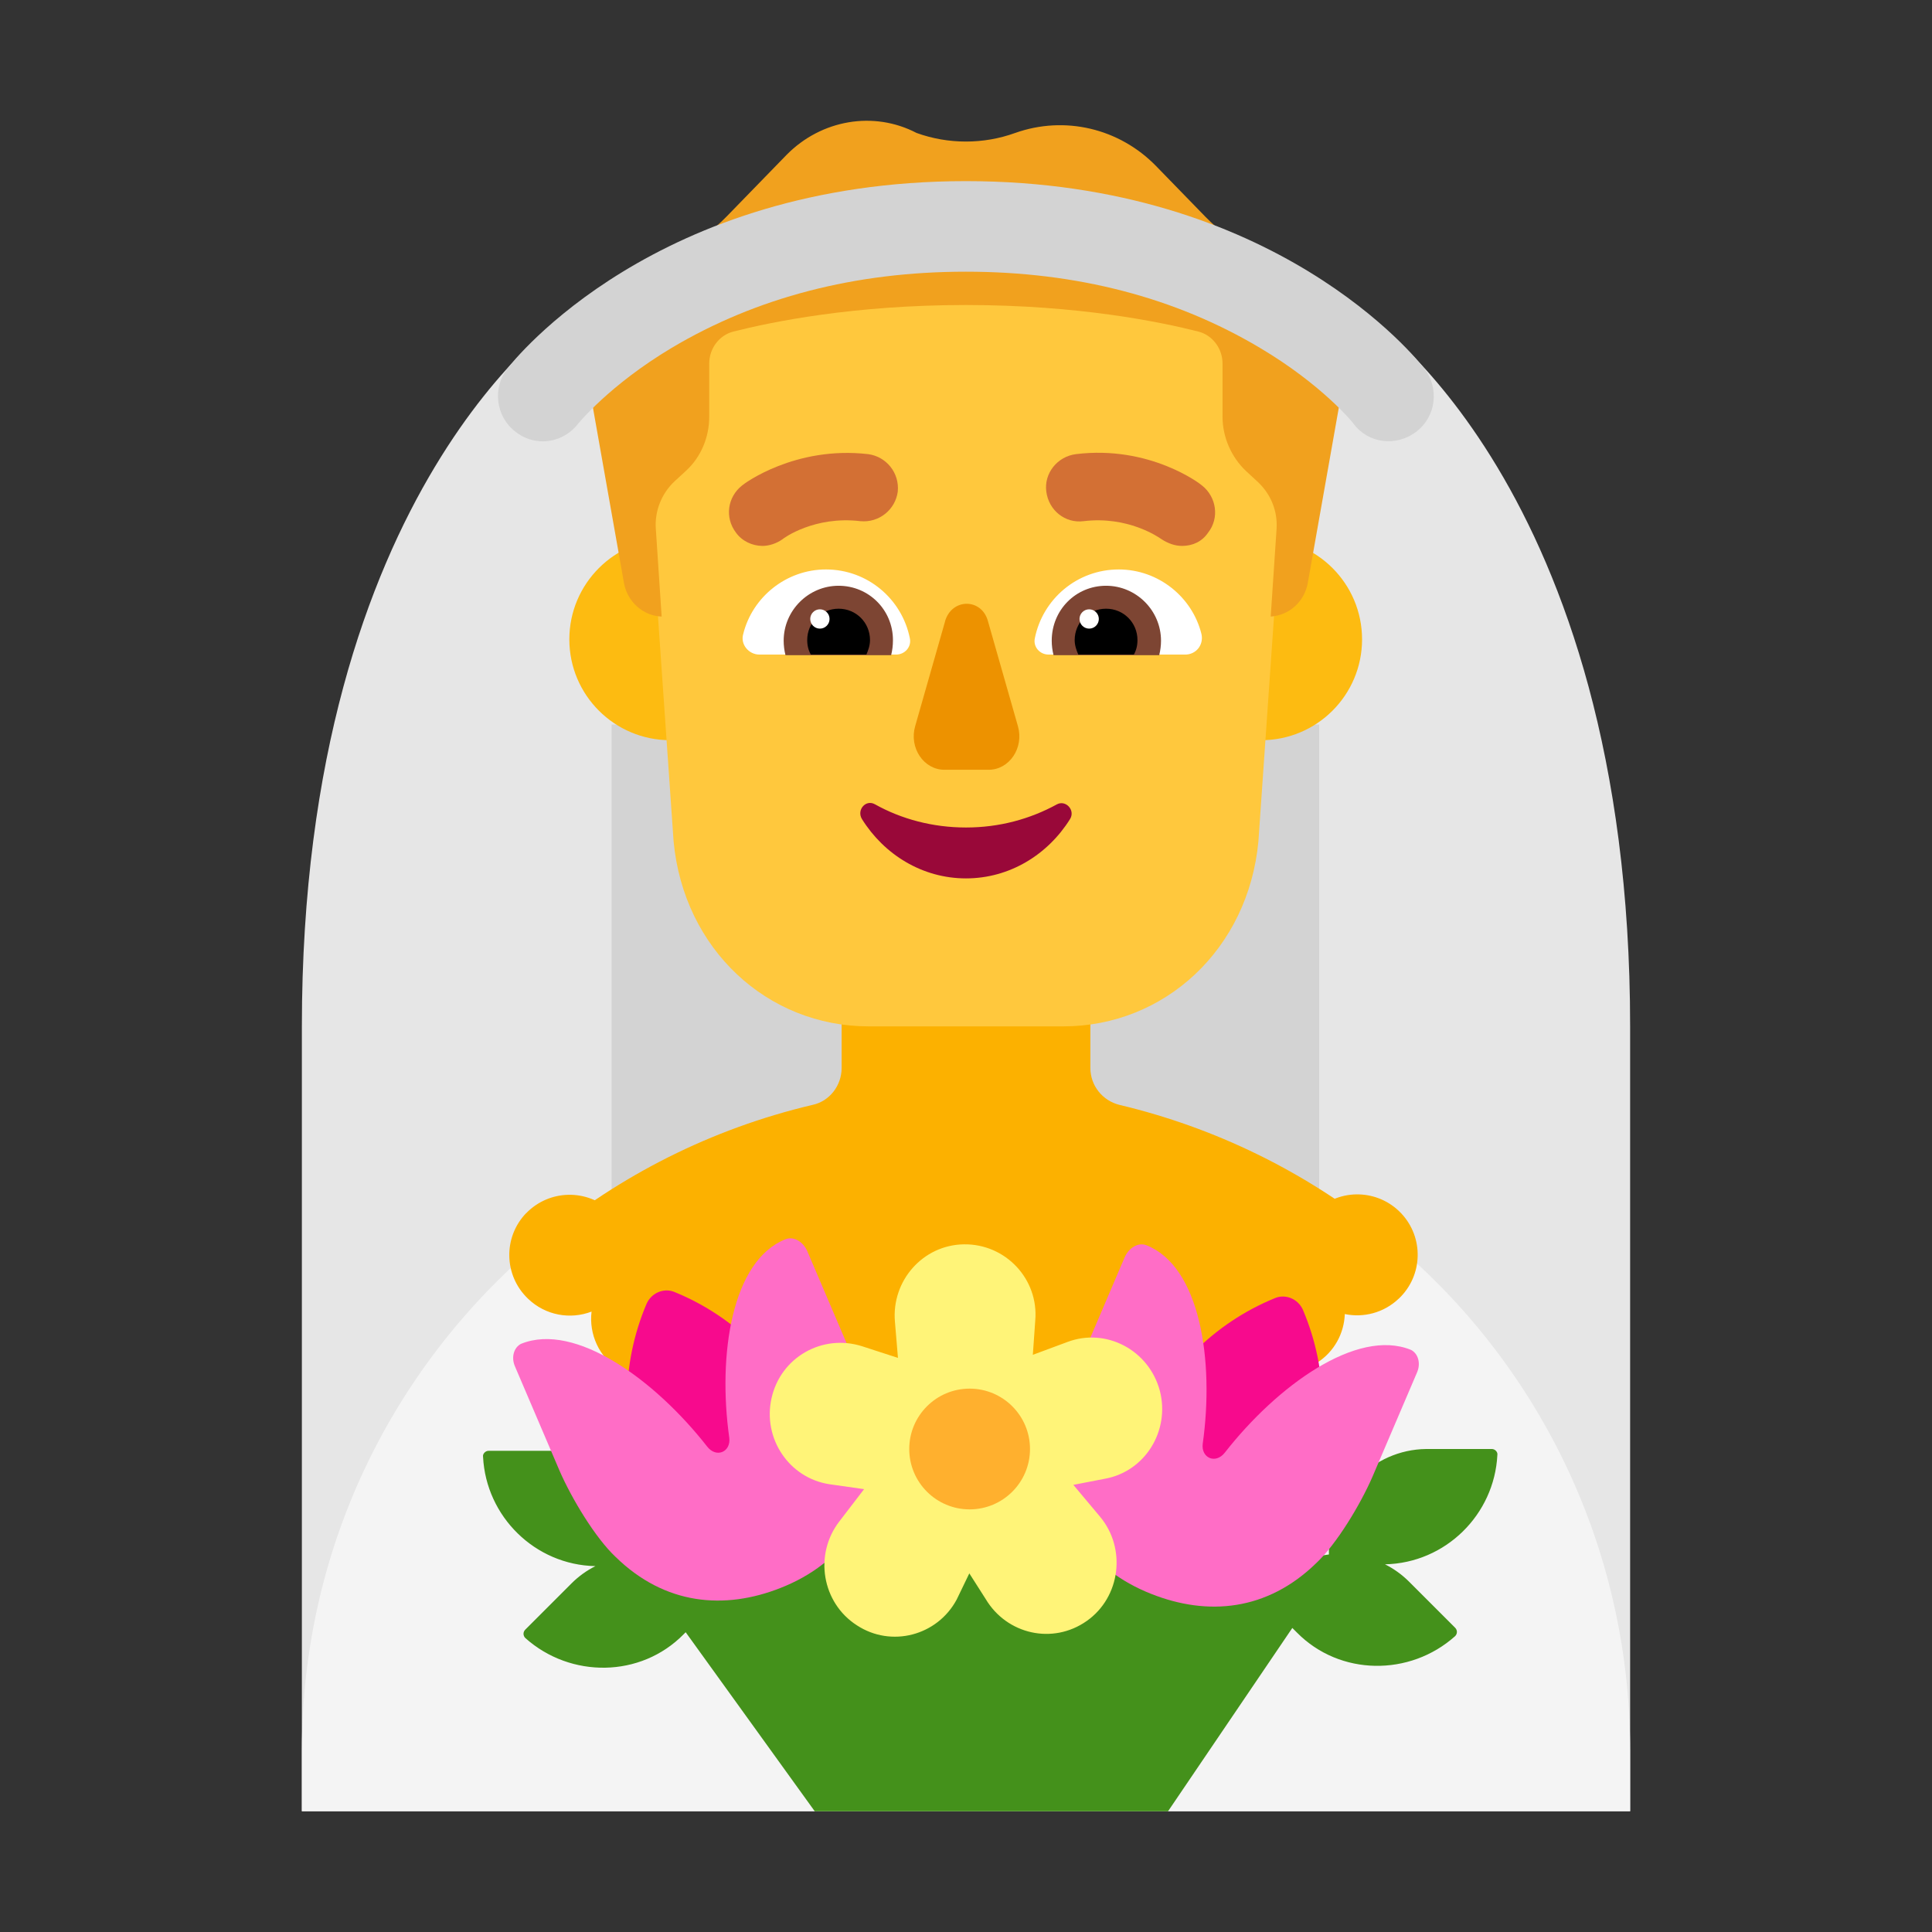 <svg fill="none" height="32" viewBox="0 0 32 32" width="32" xmlns="http://www.w3.org/2000/svg"><rect x="0" y="0" width="32" height="32" fill="#333333" stroke="none"/><path d="m27 17c0-8.96-4.402-11.81-4.402-11.81l-6.598 6.5-6.598-6.5s-4.402 2.85-4.402 11.81v13l22-0z" fill="#e6e6e6"/><path d="m21.85 12h-11.72v10.56h11.72z" fill="#d3d3d3"/><path d="m8.975 20.537c1.282-1.065 2.81-1.843 4.485-2.237.28-.06.48-.32.48-.61v-2.96c0-1.13.9-2.04 2.02-2.06 1.16-.02 2.1.95 2.1 2.1v2.92c0 .29.2.54.48.61 1.593.378 3.053 1.101 4.294 2.086-1.528 1.578-4.095 2.614-7.005 2.614-2.816 0-5.312-.97-6.855-2.463z" fill="#fcb100"/><path d="m27 29c0-3.42-1.56-6.48-4.01-8.49-1.53 2-3.9 3.17-6.41 3.17h-.58-.57c-2.52 0-4.89-1.17-6.41-3.17-2.45 2.01-4.02 5.06-4.02 8.49v1h22z" fill="#f4f4f4"/><path d="m8.714 20.096c.383-.398 1.016-.41 1.414-.027l.003.003c.235.226.336.54.3.841.283-.109.613-.088.89.086l.007.004c.278.174.441.461.467.765.256-.165.584-.211.891-.096l.008.003c.308.115.526.365.611.657.219-.213.532-.323.856-.271l.009.001c.325.052.588.254.729.524.173-.252.458-.421.786-.434l.006-0c.103-.004.202.007.297.033.092-.032.19-.052.293-.056l.003-0c.103-.004.202.007.297.033.092-.032.19-.052.293-.056l.005-0c.275-.011.529.09.717.263.138-.215.358-.377.627-.436l.008-.002c.269-.059.536-.004.751.133.098-.235.286-.433.54-.539l.007-.003c.254-.105.526-.099.762-.002.055-.249.204-.476.434-.625l.006-.004c.23-.149.498-.191.747-.139.009-.253.113-.504.312-.692l.003-.003c.401-.38 1.034-.363 1.414.038.38.401.363 1.034-.038 1.414l-.004.003c-.247.234-.582.317-.891.253-.011.316-.171.621-.457.805l-.008.005c-.285.184-.628.204-.92.085-.068.308-.28.578-.593.708l-.009.004c-.313.13-.654.089-.919-.08-.121.29-.378.519-.708.592l-.009.002c-.331.072-.659-.028-.891-.24-.171.264-.463.444-.801.458l-.006 0c-.103.004-.202-.007-.297-.033-.092.032-.19.052-.293.056l-.003 0c-.103.004-.202-.007-.297-.033-.092.032-.19.052-.293.056l-.007 0c-.399.016-.752-.204-.925-.535-.212.308-.588.485-.982.422l-.011-.002c-.394-.063-.697-.348-.802-.707-.268.261-.673.359-1.046.22l-.01-.004c-.374-.14-.615-.48-.647-.853-.315.203-.732.219-1.071.007l-.009-.006c-.339-.212-.507-.595-.462-.968-.351.135-.763.065-1.052-.213l-.004-.004c-.398-.383-.41-1.016-.027-1.414z" fill="#fcb100"/><path d="m23.621 24c-.88.01-1.61.75-1.61 1.65v.097c-.065.008-.13.019-.194.034-.122-.477-.614-.868-1.256-.861l-8.4.1c-.597.006-1.054.354-1.201.786-.056-.012-.113-.022-.169-.029v-.097c0-.9-.73-1.64-1.61-1.65h-1.09c-.05 0-.1.05-.09.1.049.987.859 1.79 1.861 1.81-.142.071-.274.165-.391.281l-.77.77c-.04.04-.04.1 0 .14.75.67 1.91.66 2.62-.06l.036-.036 2.138 2.966h5.851l2.059-3.037.076.076c.71.72 1.87.73 2.62.06.04-.04.04-.1 0-.14l-.77-.77c-.117-.115-.249-.209-.391-.28 1.002-.021 1.811-.823 1.861-1.81.01-.05-.04-.1-.09-.1z" fill="#44911b"/><path d="m14.06 25.233-2.71 1.12-.66-1.61c-.41-1.01-.41-2.14.02-3.15.08-.18.29-.27.47-.19 1 .41 1.8 1.21 2.21 2.21z" fill="#f70a8d"/><path d="m18.23 25.334 2.71 1.12.66-1.61c.41-1.01.41-2.14-.02-3.15-.08-.18-.29-.27-.47-.19-1 .41-1.8 1.21-2.21 2.21z" fill="#f70a8d"/><path d="m8.634 22.256c-.122.059-.173.225-.102.382l.732 1.713c.203.47.6 1.126.935 1.439.813.793 1.799.881 2.735.509 1.017-.401 1.657-1.263 1.555-2.486-.02-.294-.193-.842-.295-1.135-.02-.054-.041-.105-.061-.157-.02-.051-.041-.103-.061-.157l-.702-1.644c-.071-.157-.224-.245-.356-.196-.895.352-1.128 1.918-.935 3.289.03.235-.213.343-.366.147-.864-1.106-2.186-2.065-3.08-1.703z" fill="#ff6dc6"/><path d="m23.366 22.356c.122.059.173.225.102.382l-.732 1.713c-.203.47-.6 1.126-.935 1.439-.813.793-1.799.881-2.735.509-1.017-.401-1.657-1.263-1.555-2.486.02-.294.193-.842.295-1.135.02-.054.041-.105.061-.157.02-.051.041-.103.061-.157l.702-1.644c.071-.157.224-.245.356-.196.895.352 1.128 1.918.935 3.289-.03.235.213.343.366.147.864-1.106 2.186-2.065 3.08-1.703z" fill="#ff6dc6"/><path d="m12.779 23.159c.15-.678.842-1.072 1.503-.86l.591.192-.05-.597c-.06-.678.461-1.274 1.142-1.284.691-.01 1.242.577 1.182 1.264l-.04.566.571-.212c.641-.243 1.353.132 1.533.809.17.657-.24 1.335-.912 1.456l-.521.101.441.526c.441.526.341 1.335-.22 1.729-.561.395-1.323.223-1.673-.364l-.271-.425-.21.435c-.321.597-1.082.799-1.653.425-.581-.374-.711-1.173-.291-1.719l.411-.536-.571-.081c-.671-.101-1.112-.759-.962-1.426z" fill="#fff478"/><path d="m16.06 25c.552 0 1-.448 1-1s-.448-1-1-1c-.552 0-1 .448-1 1s.448 1 1 1z" fill="#ffb02e"/><path d="m12.77 10.59c0 .922-.748 1.67-1.67 1.67-.922 0-1.67-.748-1.67-1.67 0-.922.748-1.67 1.67-1.67.922 0 1.67.748 1.67 1.67z" fill="#fdbb11"/><path d="m22.56 10.59c0 .922-.748 1.67-1.67 1.67s-1.67-.748-1.67-1.67c0-.922.748-1.67 1.67-1.67s1.67.748 1.67 1.67z" fill="#fdbb11"/><path d="m15.555 3c-2.787 0-4.991 2.407-4.793 5.247l.395 5.691c.168 1.783 1.552 3.062 3.232 3.062h3.222c1.68 0 3.064-1.279 3.232-3.062l.395-5.691c.198-2.83-2.006-5.247-4.793-5.247z" fill="#ffc83d"/><path d="m12.31 10.502c.15-.61.71-1.07 1.37-1.07.69 0 1.26.49 1.39 1.14.03.14-.08.27-.23.27h-2.26c-.18 0-.32-.17-.27-.34z" fill="#fff"/><path d="m19.9 10.502c-.15-.61-.71-1.07-1.37-1.07-.69 0-1.26.49-1.39 1.14-.03.14.08.27.23.27h2.26c.18 0 .31-.16.27-.34z" fill="#fff"/><path d="m12.98 10.612c0-.5.41-.91.91-.91s.9.4.9.9c0 .09-.01.17-.03.25h-1.75c-.02-.08-.03-.16-.03-.24z" fill="#7d4533"/><path d="m19.23 10.612c0-.5-.41-.91-.91-.91s-.9.4-.9.91c0 .08.01.16.03.24h1.75c.02-.08.03-.16.03-.24z" fill="#7d4533"/><path d="m13.89 10.082c.29 0 .52.23.52.52 0 .09-.03.17-.06.24h-.92c-.04-.07-.06-.15-.06-.24 0-.29.23-.52.52-.52z" fill="#000"/><path d="m18.32 10.082c-.29 0-.52.23-.52.52 0 .09.03.17.06.24h.92c.04-.07.06-.15.06-.24 0-.29-.23-.52-.52-.52z" fill="#000"/><path d="m13.74 10.252c0 .088-.072.16-.16.16-.088 0-.16-.072-.16-.16s.072-.16.16-.16c.088 0 .16.072.16.16z" fill="#fff"/><path d="m18.2 10.252c0 .088-.072.16-.16.16s-.16-.072-.16-.16.072-.16.16-.16.16.072.16.16z" fill="#fff"/><path d="m21.183 4.392-.418-.21c-.292-.15-.564-.35-.798-.59l-.817-.84c-.613-.63-1.518-.84-2.335-.55-.525.19-1.109.19-1.634 0-.71-.37-1.576-.22-2.15.36l-.992 1.02c-.233.24-.506.44-.807.6l-.409.21c-.768.4-1.197 1.27-1.041 2.14l.554 3.13c.058.31.321.54.623.55 0 0-.058-.89-.097-1.46-.019-.29.097-.58.311-.78l.185-.17c.253-.23.389-.56.389-.9v-.88c0-.25.165-.47.399-.53.632-.16 1.984-.44 3.852-.44s3.22.28 3.852.44c.233.06.399.28.399.53v.88c0 .34.146.67.389.9l.195.18c.214.2.331.48.311.78-.039.57-.097 1.45-.097 1.45.302-.02.554-.24.613-.55l.554-3.13c.165-.87-.253-1.74-1.031-2.14z" fill="#f1a11e"/><path d="m19.24 8.932c.11.07.22.11.34.11.17 0 .33-.07.43-.22.19-.24.14-.59-.1-.78-.03-.03-.87-.67-2.09-.52-.31.04-.53.32-.49.62.04.31.31.53.62.49.727-.087 1.228.257 1.286.297.002.001.004.003.004.003z" fill="#d37034"/><path d="m12.19 8.822c.1.14.27.22.44.22.11 0 .23-.04.33-.11.02-.02.53-.39 1.29-.3.31.03.58-.19.62-.49.03-.31-.19-.58-.49-.62-1.21-.14-2.06.49-2.09.52-.24.19-.29.53-.1.78z" fill="#d37034"/><path d="m15.654 10.29-.496 1.738c-.103.356.14.722.486.722h.73c.346 0 .589-.366.486-.722l-.496-1.738c-.103-.386-.599-.386-.711 0z" fill="#ed9200"/><path d="m16 13.706c-.55 0-1.07-.139-1.509-.385-.153-.085-.306.096-.214.246.367.587.999.982 1.723.982s1.356-.395 1.723-.982c.092-.149-.071-.32-.214-.246-.449.246-.958.385-1.509.385z" fill="#990839"/><path d="m8.992 7.31c-.158 0-.317-.05-.455-.16-.327-.25-.386-.73-.129-1.05.099-.13 2.454-3.1 7.59-3.1 5.136 0 7.491 2.97 7.59 3.1.257.33.198.8-.129 1.05-.327.25-.792.2-1.039-.13-.01-.02-.524-.65-1.554-1.26-1.395-.83-3.028-1.26-4.869-1.26-1.841 0-3.473.43-4.869 1.26-1.039.62-1.554 1.26-1.554 1.26-.148.19-.366.29-.584.29z" fill="#d3d3d3"/></svg>
